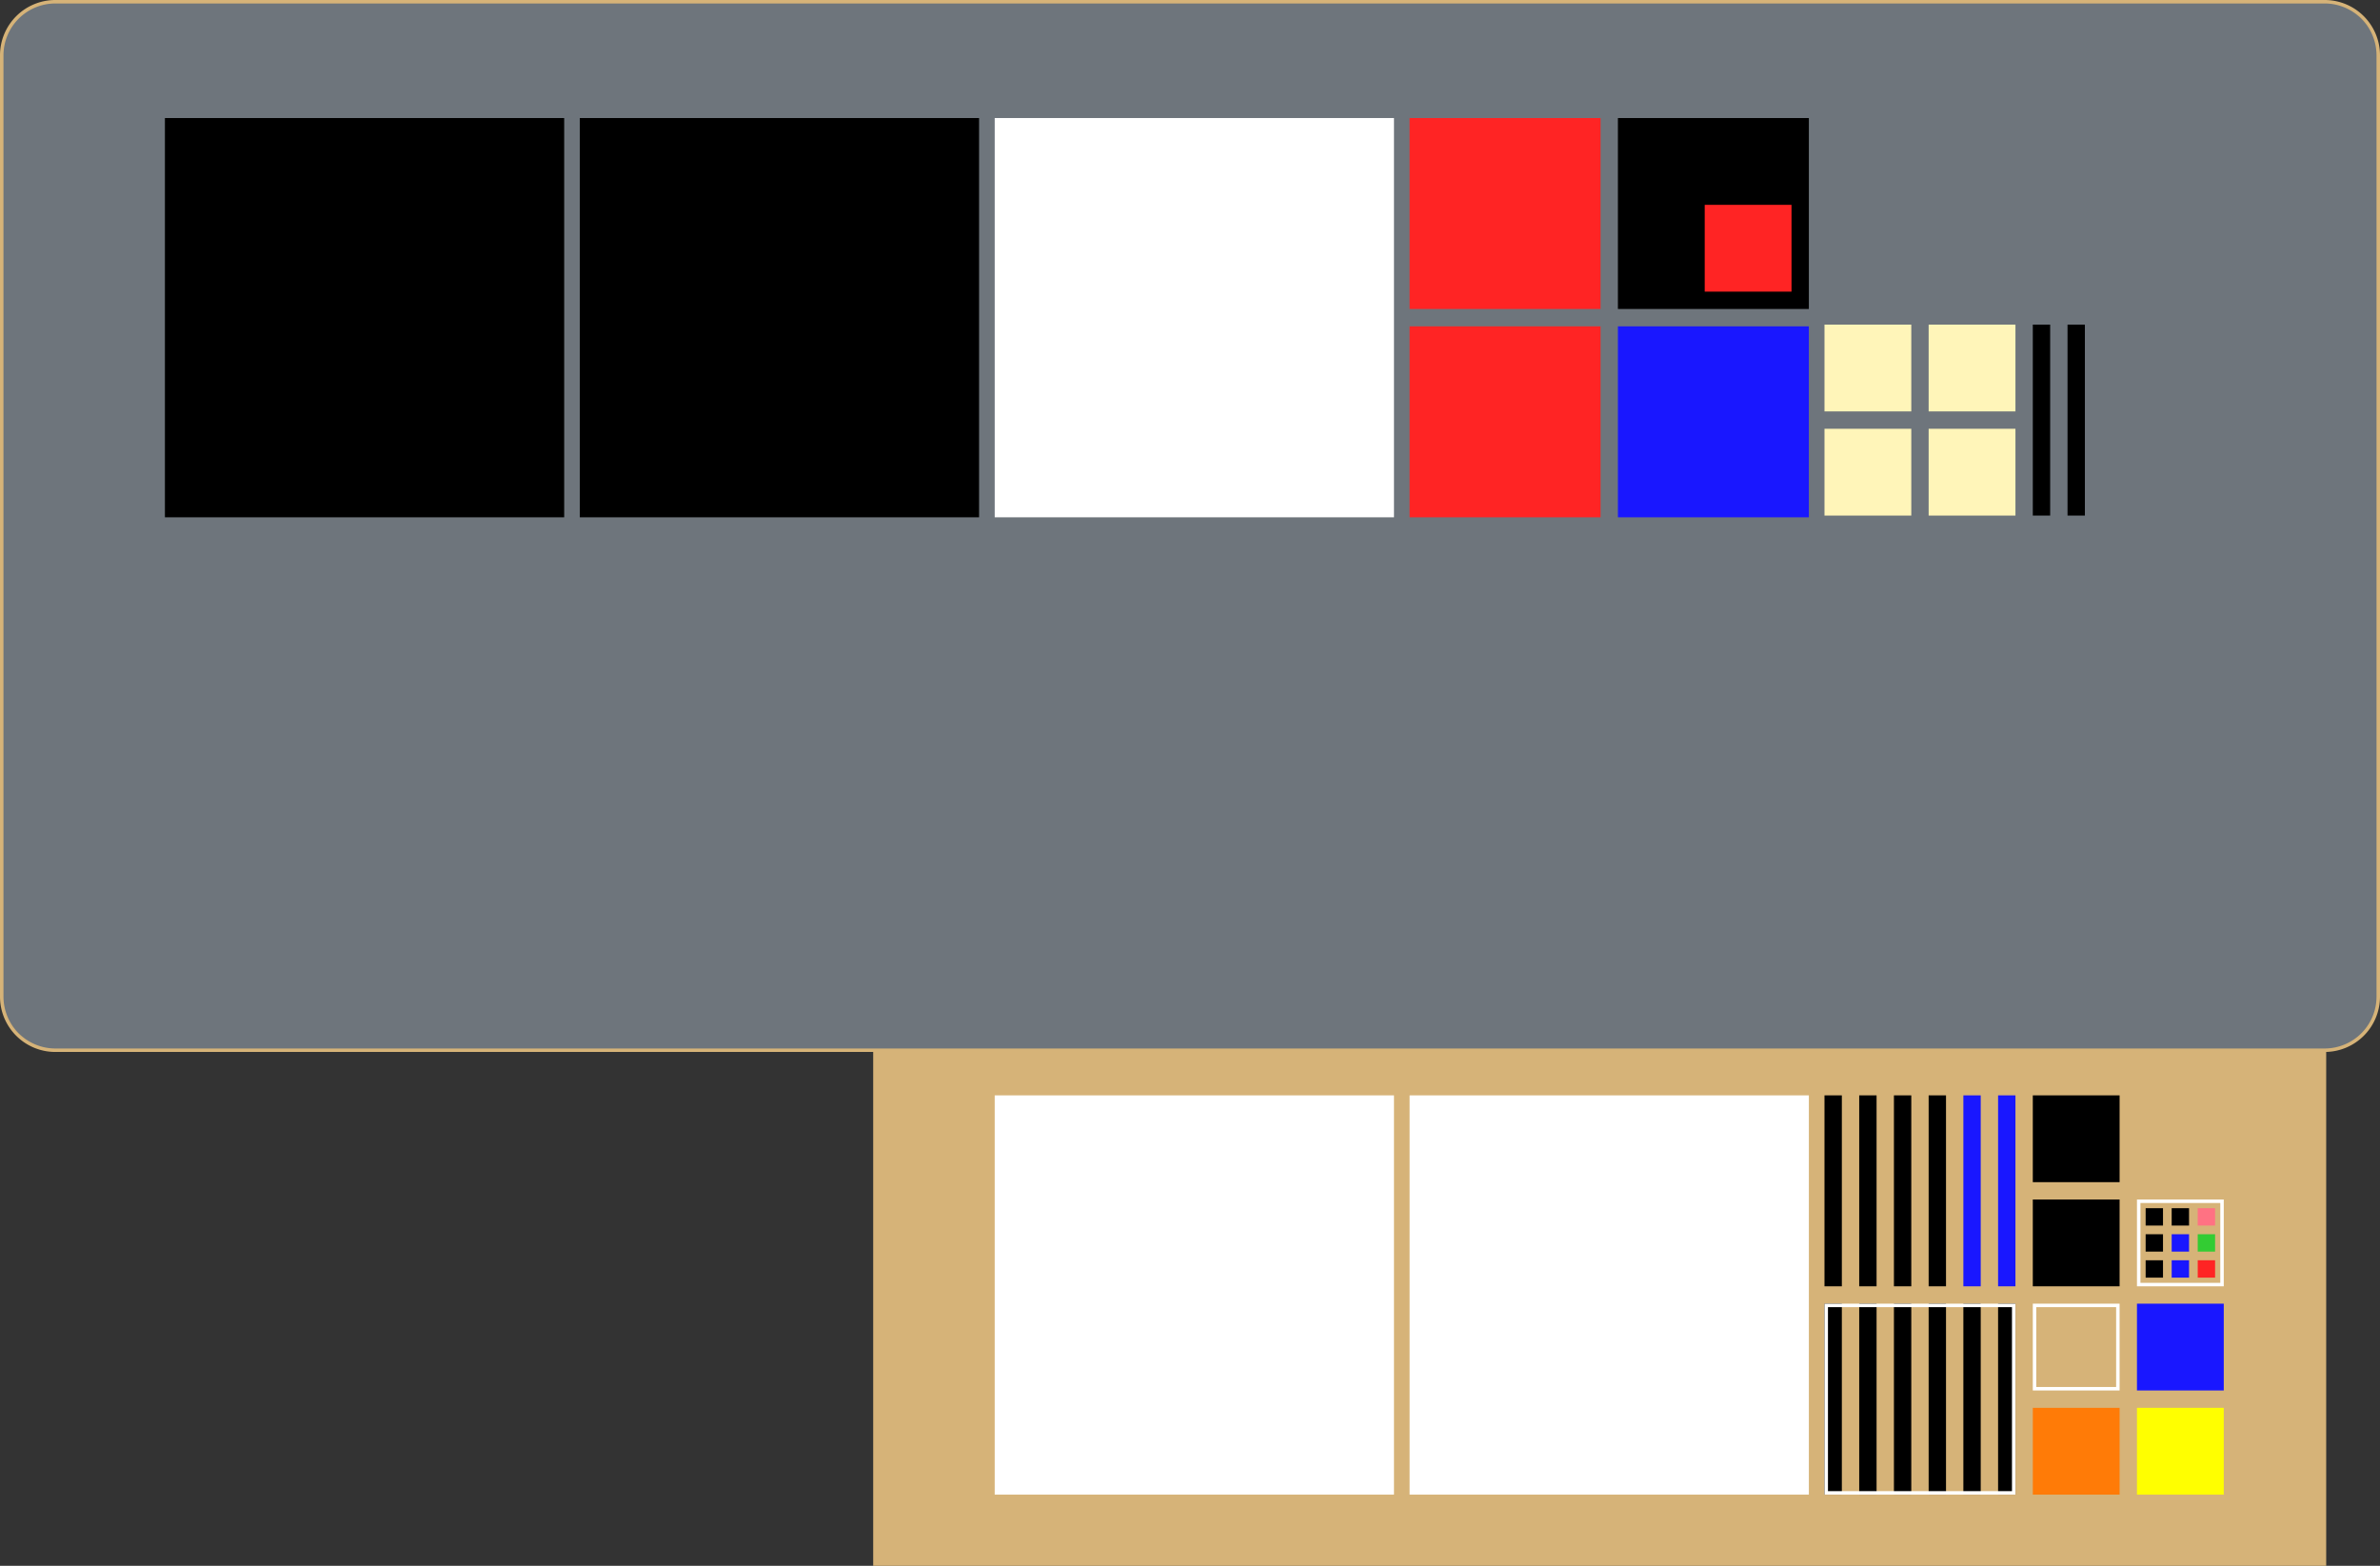 <svg xmlns="http://www.w3.org/2000/svg" viewBox="0 0 1371 902"><rect x="0" y="0" width="1371" height="902" fill="#333333" stroke="none"/><defs><style>.cls-1{fill:#d6b378;}.cls-2{fill:#6e757c;}.cls-3{fill:#ff2424;}.cls-4{fill:#fff;}.cls-5{fill:#1917ff;}.cls-6{fill:#fff5b9;}.cls-7{fill:#ff7283;}.cls-8{fill:#3c3;}.cls-9{fill:#ff0;}.cls-10{fill:#ff7b07;}</style></defs><g id="Desk"><rect class="cls-1" x="503" y="592" width="837" height="310"/><rect class="cls-2" x="1" y="1" width="1369" height="604" rx="30.87"/><path class="cls-1" d="M1339.13,2A29.9,29.9,0,0,1,1369,31.87V574.13A29.9,29.9,0,0,1,1339.13,604H31.87A29.9,29.9,0,0,1,2,574.13V31.87A29.9,29.9,0,0,1,31.87,2H1339.13m0-2H31.87A31.87,31.87,0,0,0,0,31.87V574.13A31.87,31.87,0,0,0,31.87,606H1339.13A31.87,31.87,0,0,0,1371,574.13V31.87A31.87,31.87,0,0,0,1339.13,0Z"/></g><g id="Ben"><rect x="95" y="68" width="230" height="230"/><rect x="334" y="68" width="230" height="230"/><rect class="cls-3" x="812" y="68" width="110" height="110"/><rect class="cls-3" x="812" y="188" width="110" height="110"/><rect x="932" y="68" width="110" height="110"/><rect class="cls-3" x="982" y="118" width="50" height="50"/><rect class="cls-4" x="573" y="68" width="230" height="230"/><rect class="cls-5" x="932" y="188" width="110" height="110"/><rect class="cls-6" x="1111" y="247" width="50" height="50"/><rect class="cls-6" x="1051" y="247" width="50" height="50"/><rect class="cls-6" x="1111" y="187" width="50" height="50"/><rect class="cls-6" x="1051" y="187" width="50" height="50"/><rect x="1191" y="187" width="10" height="110"/><rect class="cls-4" x="812" y="631" width="230" height="230"/><rect class="cls-4" x="573" y="631" width="230" height="230"/><rect x="1151" y="751" width="10" height="110"/><rect x="1131" y="751" width="10" height="110"/><path class="cls-4" d="M1279,693v46h-46V693h46m2-2h-50v50h50V691Z"/><rect x="1236" y="711" width="10" height="10"/><rect class="cls-7" x="1266" y="696" width="10" height="10"/><rect class="cls-5" x="1251" y="726" width="10" height="10"/><rect class="cls-5" x="1251" y="711" width="10" height="10"/><rect class="cls-8" x="1266" y="711" width="10" height="10"/><rect class="cls-3" x="1266" y="726" width="10" height="10"/><rect x="1236" y="726" width="10" height="10"/><rect x="1236" y="696" width="10" height="10"/><rect x="1251" y="696" width="10" height="10"/><rect class="cls-9" x="1231" y="811" width="50" height="50"/><rect class="cls-5" x="1231" y="751" width="50" height="50"/><path class="cls-4" d="M1219,753v46h-46V753h46m2-2h-50v50h50V751Z"/><rect class="cls-10" x="1171" y="811" width="50" height="50"/><rect x="1171" y="691" width="50" height="50"/><rect x="1171" y="631" width="50" height="50"/><rect x="1111" y="751" width="10" height="110"/><rect x="1091" y="751" width="10" height="110"/><rect x="1071" y="751" width="10" height="110"/><rect x="1051" y="751" width="10" height="110"/><path class="cls-4" d="M1159,753V859H1053V753h106m2-2H1051V861h110V751Z"/><rect x="1171" y="187" width="10" height="110"/><rect x="1111" y="631" width="10" height="110"/><rect x="1091" y="631" width="10" height="110"/><rect x="1071" y="631" width="10" height="110"/><rect x="1051" y="631" width="10" height="110"/><rect class="cls-5" x="1151" y="631" width="10" height="110"/><rect class="cls-5" x="1131" y="631" width="10" height="110"/></g></svg>